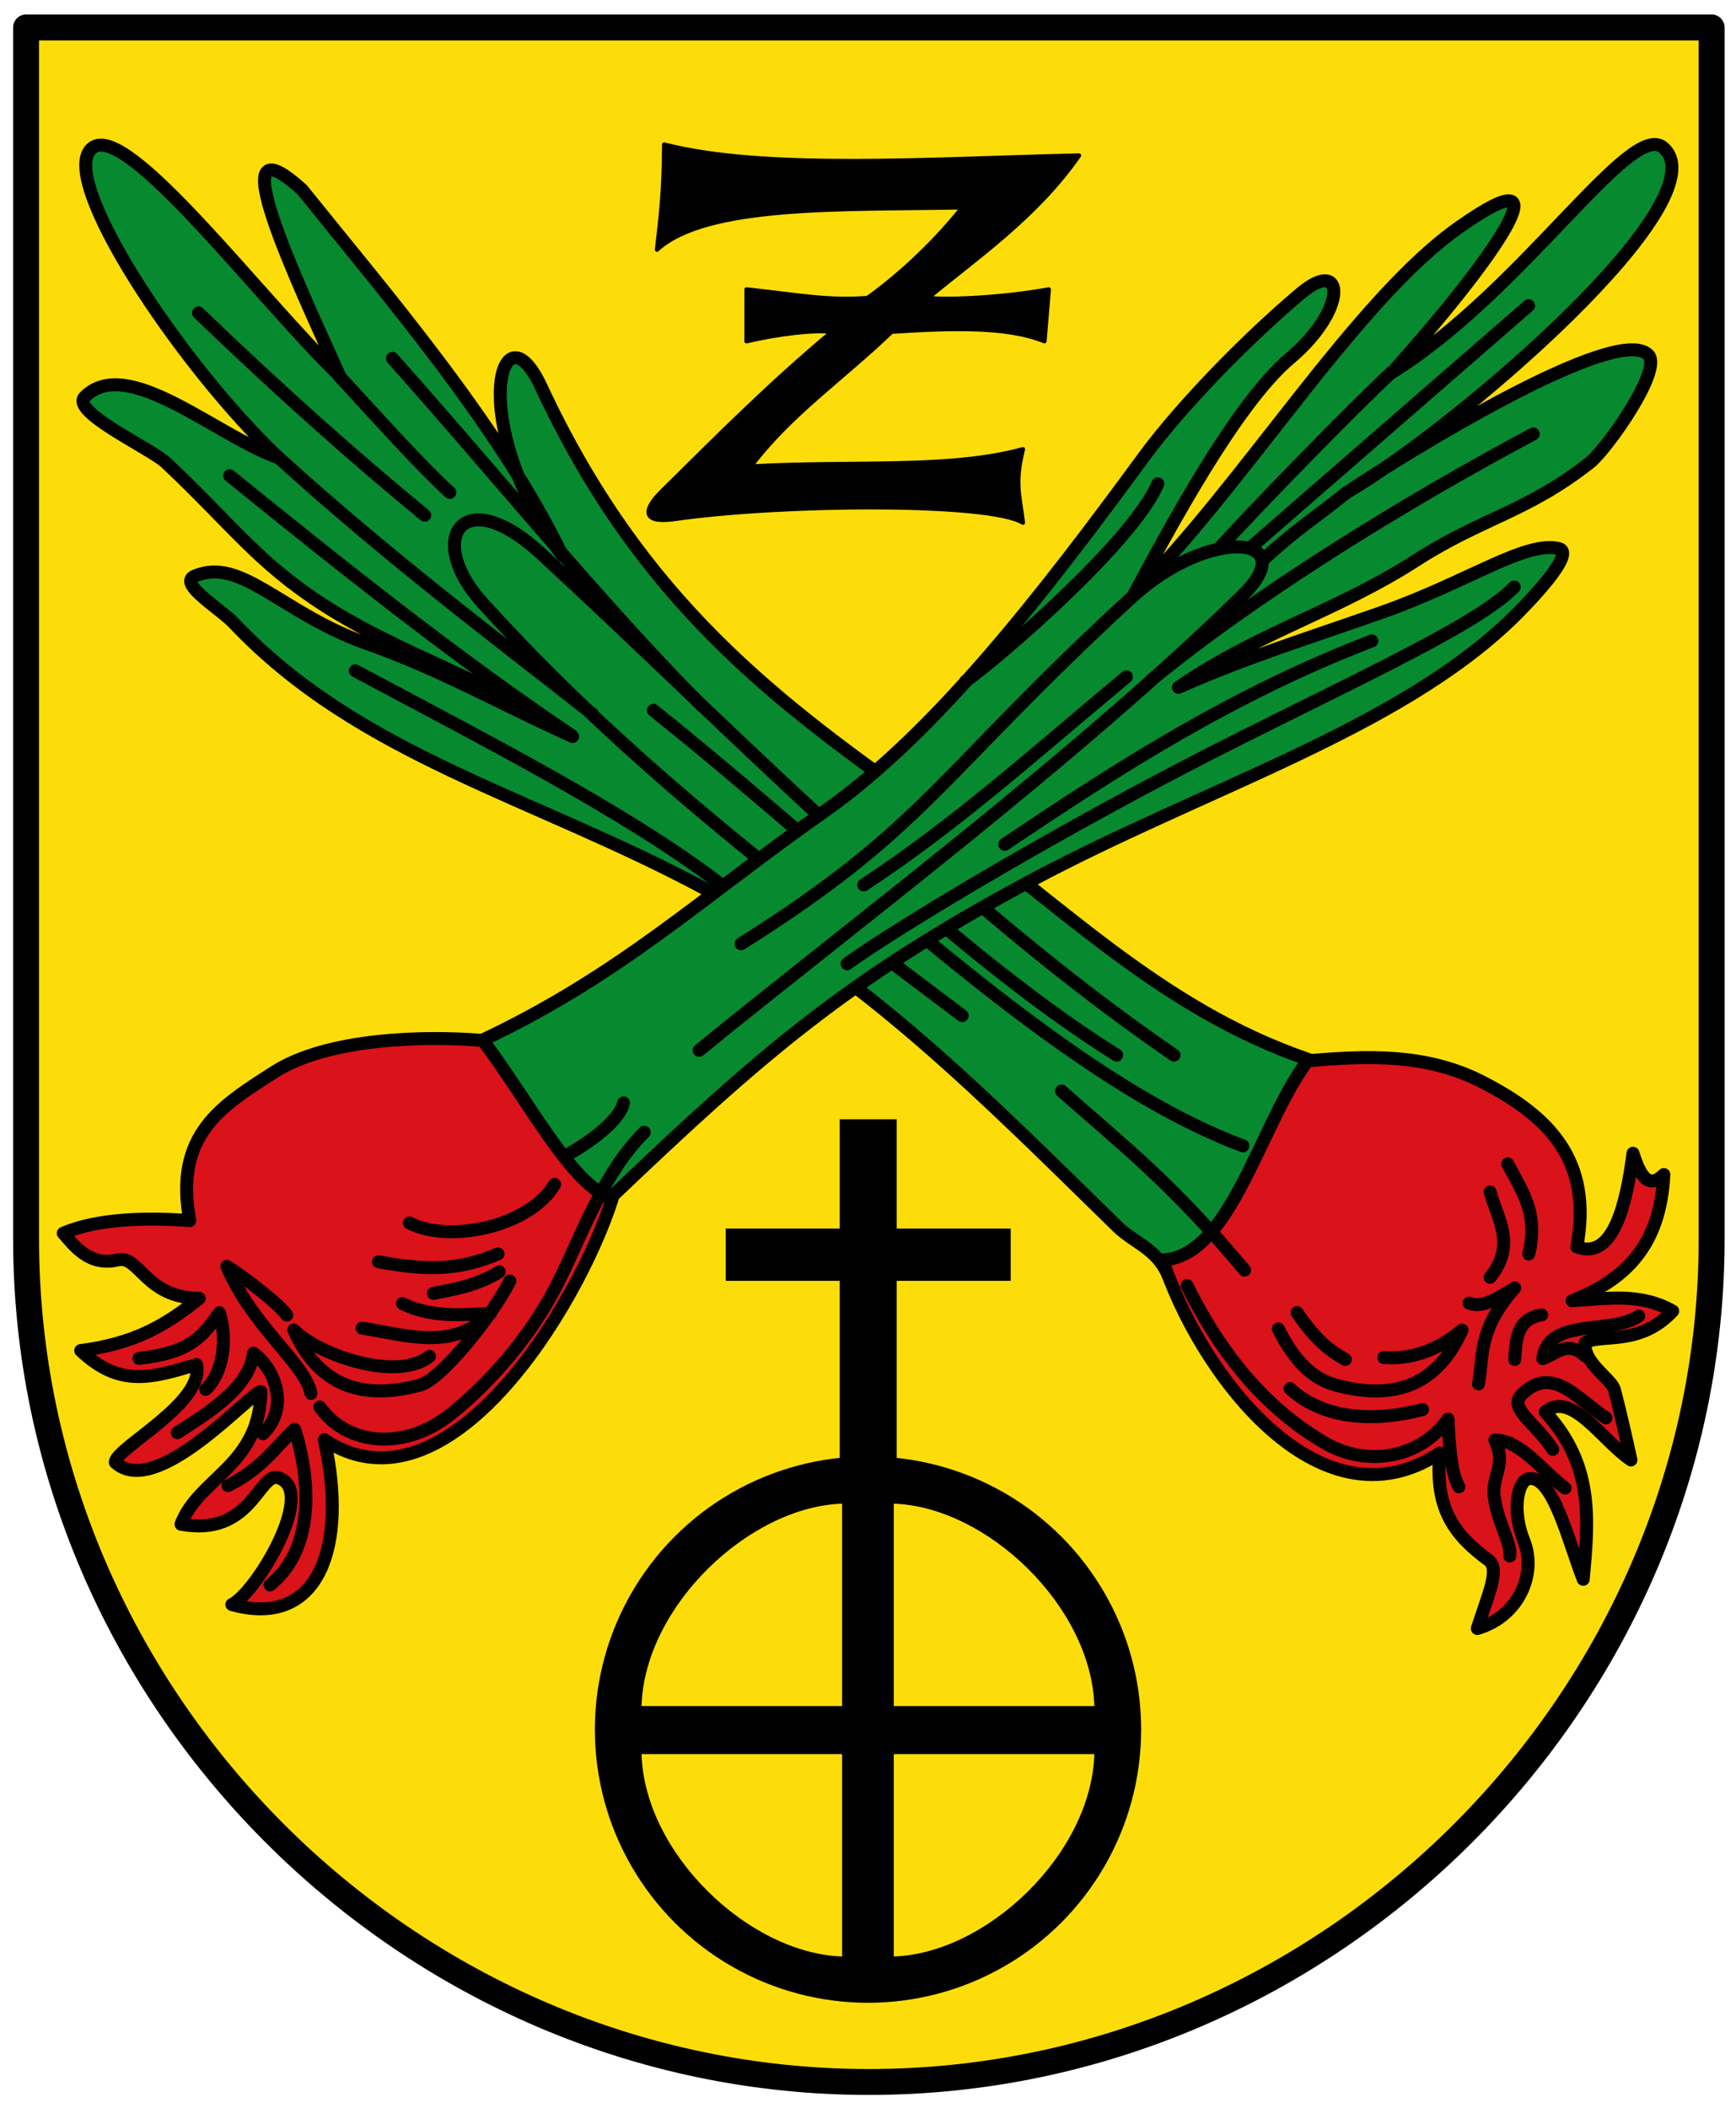 <?xml version="1.0" encoding="UTF-8" standalone="no"?>
<svg xmlns="http://www.w3.org/2000/svg" width="402" height="488" viewBox="0 0 402 488">
 <defs>
  <clipPath>
   <path d="m73.26 695.13h102.49v110.76h-102.49v-110.76"/>
  </clipPath>
  <clipPath>
   <path d="m77.53 754.38v-12.05c0-21.334 17.293-38.632 38.631-38.632 21.335 0 38.633 17.298 38.633 38.632v12.05h-77.26"/>
  </clipPath>
 </defs>
 <g stroke="#000" stroke-linejoin="round" stroke-linecap="round">
  <path d="m6.04 6.354h390.32v280.48c0 106.68-88.49 195.17-195.16 195.17-106.69 0-195.16-88.49-195.16-195.17v-280.48" fill="#fcdd09" stroke-width="6" stroke-miterlimit="3.994"/>
  <path d="m152.14 57.796c11.411-10.428 42.33-9.276 70.73-9.796-7.336 9.266-16.13 16.848-22 21-8.912.66-14.803-.518-28-2v12c7.468-1.706 15.273-2.699 19.8-2.2-14.724 12.287-26.488 24.19-39.42 36.95-4.04 3.984-5.02 7.539 2.988 6.4 25.408-3.614 73.02-3.885 80.63.851-.854-6.833-1.911-9.153 0-17-16.991 4.687-39.31 2.661-63 4 9-12 21.19-20.245 32.6-31.2 14.351-.946 26.903-1.245 35.4 2.2l1-12c-10.06 1.845-22.765 2.543-28 2 10.997-9.184 24.902-18.523 35-33-34.534.795-72.77 3.472-96.07-2.541-.044 11.676-.908 17.609-1.659 24.336z" fill-rule="evenodd"/>
 </g>
 <g transform="translate(6.56)">
  <path d="m187.89 259.13h13.2v25.3h26.4v12.1h-26.4v47.3h-13.2v-47.3h-26.4v-12.1h26.4z" fill-rule="evenodd"/>
  <circle r="63.25" cy="400.42" cx="194.44"/>
  <g fill="#fcdd09" fill-rule="evenodd">
   <path d="m200.41 348.12v46.86h46.44c-.66-23.05-24.86-46.14-46.44-46.86"/>
   <path d="m188.44 348.12v46.86h-46.44c.66-23.05 24.86-46.14 46.44-46.86"/>
   <path d="m188.44 452.95v-46.86h-46.44c.66 23.05 24.86 46.14 46.44 46.86"/>
   <path d="m200.41 452.95v-46.86h46.44c-.66 23.05-24.86 46.14-46.44 46.86"/>
  </g>
 </g>
 <g transform="translate(4.782-12)" stroke="#000" fill-rule="evenodd" stroke-linejoin="round" stroke-linecap="round" stroke-width="3.061">
  <g transform="matrix(.98 0 0 .98.168 7.81)">
   <path d="m161.5 214.22c-40.771-21.863-81.64-31.409-111.25-62.703-3.249-3.435-13.344-9.405-9.326-11.135 11.03-4.746 20.5 8.819 40.817 15.959 17.223 6.05 32.942 14.981 48.51 21.928-18.417-12.771-40.43-19.19-58.847-31.06-15.792-10.183-21.965-19.304-37.26-33.65-3.562-3.341-22.684-12.02-19.15-15.553 10-10 31.13 9.309 45.841 14.448-23.06-21.727-52.929-66.56-44.01-73.29 8.172-6.163 39.589 35.813 58.39 53.927-10.07-22.338-29.02-62.36-8.85-43.971 19.461 24.24 46.602 55.617 61.51 86.46-22.907-31.547-14.578-60.34-5.096-40 23.671 50.761 55.37 74.53 92.46 100.53 29.01 20.332 53.15 46.3 88.96 58.48-8.377 20.69-16.867 41.23-33.17 51.11-2.66-6.438-8.08-7.781-12.04-11.65-31.05-30.32-59.44-59.43-97.48-79.83z" fill="#078930"/>
   <path d="m335.18 347.51c-1.349 13.442 3.735 19.622 11.5 25.333 2.876 2.115-.294 8.556-2.65 16.15 9.769-2.839 14.15-12.917 10.991-20.735-2.89-7.164-1.466-14.218 1.177-14.663 5.672-.953 9.418 15.06 12.856 23.77 1.293-14.02 2.551-27.1-8.984-39.533 6.154-5.228 13.455 6.75 20.264 11.345-1.097-4.989-2.563-11.514-3.912-16.603-.686-2.589-7.268-6.148-6.95-11.06 3.68-2.287 12.822.955 20.725-7.523-7.922-4.476-15.845-2.851-23.767-2.432 12.652-5.05 20.837-12.989 21.67-29.812-3.783 3.736-5.691-.029-7.289-5.03-1.525 11.74-4.592 25.414-13.274 22.12 3.818-20.438-6.522-30.852-22.4-38.993-13.487-6.916-27.747-6.1-41.21-4.978-11.311 15.04-18.15 46.26-34.21 47.06 8.089 25.368 36.502 64.835 65.46 45.583z" fill="#da121a"/>
   <path d="m245.78 262.02c14.402 12.731 26 21.687 43.25 42.29m-67.29-90.37c18.879 16.405 35.515 29.22 50.626 39.596m-211.52-141.09c25.792 23.402 49.796 41.44 74.16 60.55m-85.79-56.35c26.929 21.829 53.859 43.24 80.79 61.35m35 35c-21.923-16.751-54.77-33.501-86.09-50.25m70.42 9.333c46.878 37.468 95.76 86.63 139.3 102.89m-29.842-21.44c-43.836-27.565-90.26-76.34-136.04-118.5-18.602-17.13-27.409-3.384-13.859 11.596 35.23 38.943 76.06 69.49 113.41 97.58m-134.63-155.27c24.28 27.22 49.52 58.39 73.09 82.05m-85.77-77.98c9.486 10.305 19.633 21.601 26.25 27.607m-59.39-42.42c19.536 18.795 37.18 34.441 53.45 47.798m279.13 213.24c-6.735-4.384-12.654-12.686-19.911-5.531-3.286 3.24 3.296 6.7 7.326 12.968m20.329-31.497c-6.447 4.465-21.475.227-22.682 10.07 3.147-1.089 5.834-4.477 9.96-.669m-10.232-9.679c-6.03 1.028-6.02 5.894-6.361 10.543m3.319-24.924c2.42-9.694-1.789-15.169-4.978-21.294m-4.148 26.825c6.271-7.905 1.685-13.775 0-20.19m-2.765 45.35c1.268-6.923-.158-12.769 8.573-22.677-3.748 2.27-7.552 4.927-10.785 3.595m-20.15 12.862c7.351.508 13.262-2.224 18.487-6.501-5.621 12.631-15.569 16.912-29.867 12.998-5.056-1.384-9.4-5.04-13.551-13.274m42.682 37.31c-1.882-3.295-2.269-9.583-2.583-16.01-6.372 9.02-18.88 11.676-29.31 5.531-11.545-6.799-22.914-17.991-32.356-37.06m76.26 63.897c.464-2.937-3.035-8.338-3.691-14.215-.545-4.889 2.986-7.294.168-13.177 5.96-.083 11.11 7.147 16.593 11.338m-64.989-23.507c7.489 6.938 19.03 8.15 31.31 4.961m-29.655-22.936c4.836 7.149 8.131 9.16 11.403 11.1" fill="none"/>
  </g>
  <g transform="matrix(-.98 0 0 .98 396.86 7.81)">
   <path d="m166.59 212.52c-40.771-21.863-86.74-35.651-114.08-62.14-3.396-3.29-15.275-15.478-11.02-16.509 7.917-1.918 21.632 7.97 41.949 15.11 17.223 6.05 32.377 10.738 47.942 17.686-18.417-12.771-37.601-18.06-56.02-29.932-15.792-10.183-26.21-11.385-41.22-23.19-3.839-3.02-17.31-21.917-13.774-25.452 7.551-7.551 57.4 23.329 71.29 32.549-25.949-15.12-89-69.23-74.841-81.49 7.738-6.7 33.08 33.834 64.05 53.08-23.408-26.07-42.38-52.939-15.92-34.35 24.671 17.329 50.863 60.939 77.07 87.03-8.118-15.04-24.11-45.14-36.994-55.99-13.724-11.555-13-24.12-2.607-15.405 12.13 10.17 27.979 26.19 37.25 38.832 23.54 32.08 48.96 65.11 75.57 83.76 29.01 20.332 47.773 38.38 80.75 53.959-11.488 18.711-13.756 27.652-30.06 37.53-36-34.394-56.44-52.07-99.34-75.08z" fill="#078930"/>
   <path d="m333.2 344.4c-5.659 25.471 1.412 44.631 21.86 38.937-5.872-2.831-20.546-27.498-10.741-30.02 4.444-.749 6.457 14.05 22.755 11.04-4.132-10.923-18.628-13.885-18.883-31.33 2.194-.137 24.768 25.7 34.405 16.719.111-3.291-21.359-14.11-19.18-23.11 10.484 3.109 18.06 5.535 27.351-3.309-12.731-1.647-20.09-5.962-28.01-12.331 12.802-.139 14.158-10.306 19.274-9.08 6.745 1.612 10.356-3.482 12.86-6.304-8.03-3.494-19.692-3.736-29.897-2.99 3.818-20.438-7.654-27.17-19.855-35.03-12.742-8.207-35.949-8.645-49.41-7.523-11.311 15.04-20.697 33.814-30.532 37.445 8.089 25.368 39.05 76.15 68 56.896z" fill="#da121a"/>
   <path d="m292.16 300.49c8.746 3.68 16.1 4.151 28.26 1.848m-28.546 2.394c5.185 3.201 10.37 4.086 15.556 5.091m-259.89-203.03c30.863 16.434 66.35 38.444 90.55 58.38m-52.4-9.494c33.15 12.778 59.798 29.948 86.73 48.06m37.26 28.21c-11.791-8.45-45.39-28.678-80.37-46.854-33.26-17.277-68.01-32.482-77.28-42.14m91.64 21.21c22.555 18.802 40.32 34.868 62.08 49.16m28.986 13.913c-43.836-27.565-46.42-39.575-92.2-81.74-18.602-17.13-40.737-14.696-26.303-.566 39.31 38.489 93.68 79.09 128.4 107.47m-108.38-133.83c5.85 13.681 37.05 40.666 45.4 46.628m-100.72-73.05c9.1 8.364 33.847 33.862 40.833 41.697m-73.13-57.36l65.05 56.57m254.26 209.68c-6.735-4.384-17.03-10.424-18-18.795-4.983 3.523-8.671 12.776-2.241 19.04m29.3-17.804c-12.192-1.329-15.01-5.167-19.02-10.781-1.944 6.41-.877 14.287 3.25 18.09m-98.74-67.67c.76 3.573 6.421 8.439 13.72 12.523m-165.04-141.01c-8.144-7.441-10.886-8.772-19.52-15.685m244.71 212.81c1.268-6.923 13.701-15.597 19.886-30.03-3.748 2.27-12.36 8.887-14.179 11.514m-33.722 9.751c7.739 6.206 26.554-.52 32.06-6.218-5.621 12.631-15.569 16.912-29.867 12.998-5.056-1.384-17.04-16.351-21.19-24.587m44.907 29.779c-6.372 9.02-19.792 10.441-30.728 1.854-5.989-4.702-17.882-15.719-25.843-31.811-5.703-11.527-10.483-25.36-20.09-34.943m88.44 106.95c-13.969-11.277-6.668-34.33-5.806-36.794 4.546 4.159 7.431 9.127 15.744 13.318m-41.23-43.02c-6.441 3.214-13.61 2.793-20.788 2.321 8.686 8.915 19.449 5.251 30.32 3.488m-45.49-33.967c5.707 9.858 24.668 14.08 34.31 9.116" fill="none"/>
  </g>
 </g>
</svg>
